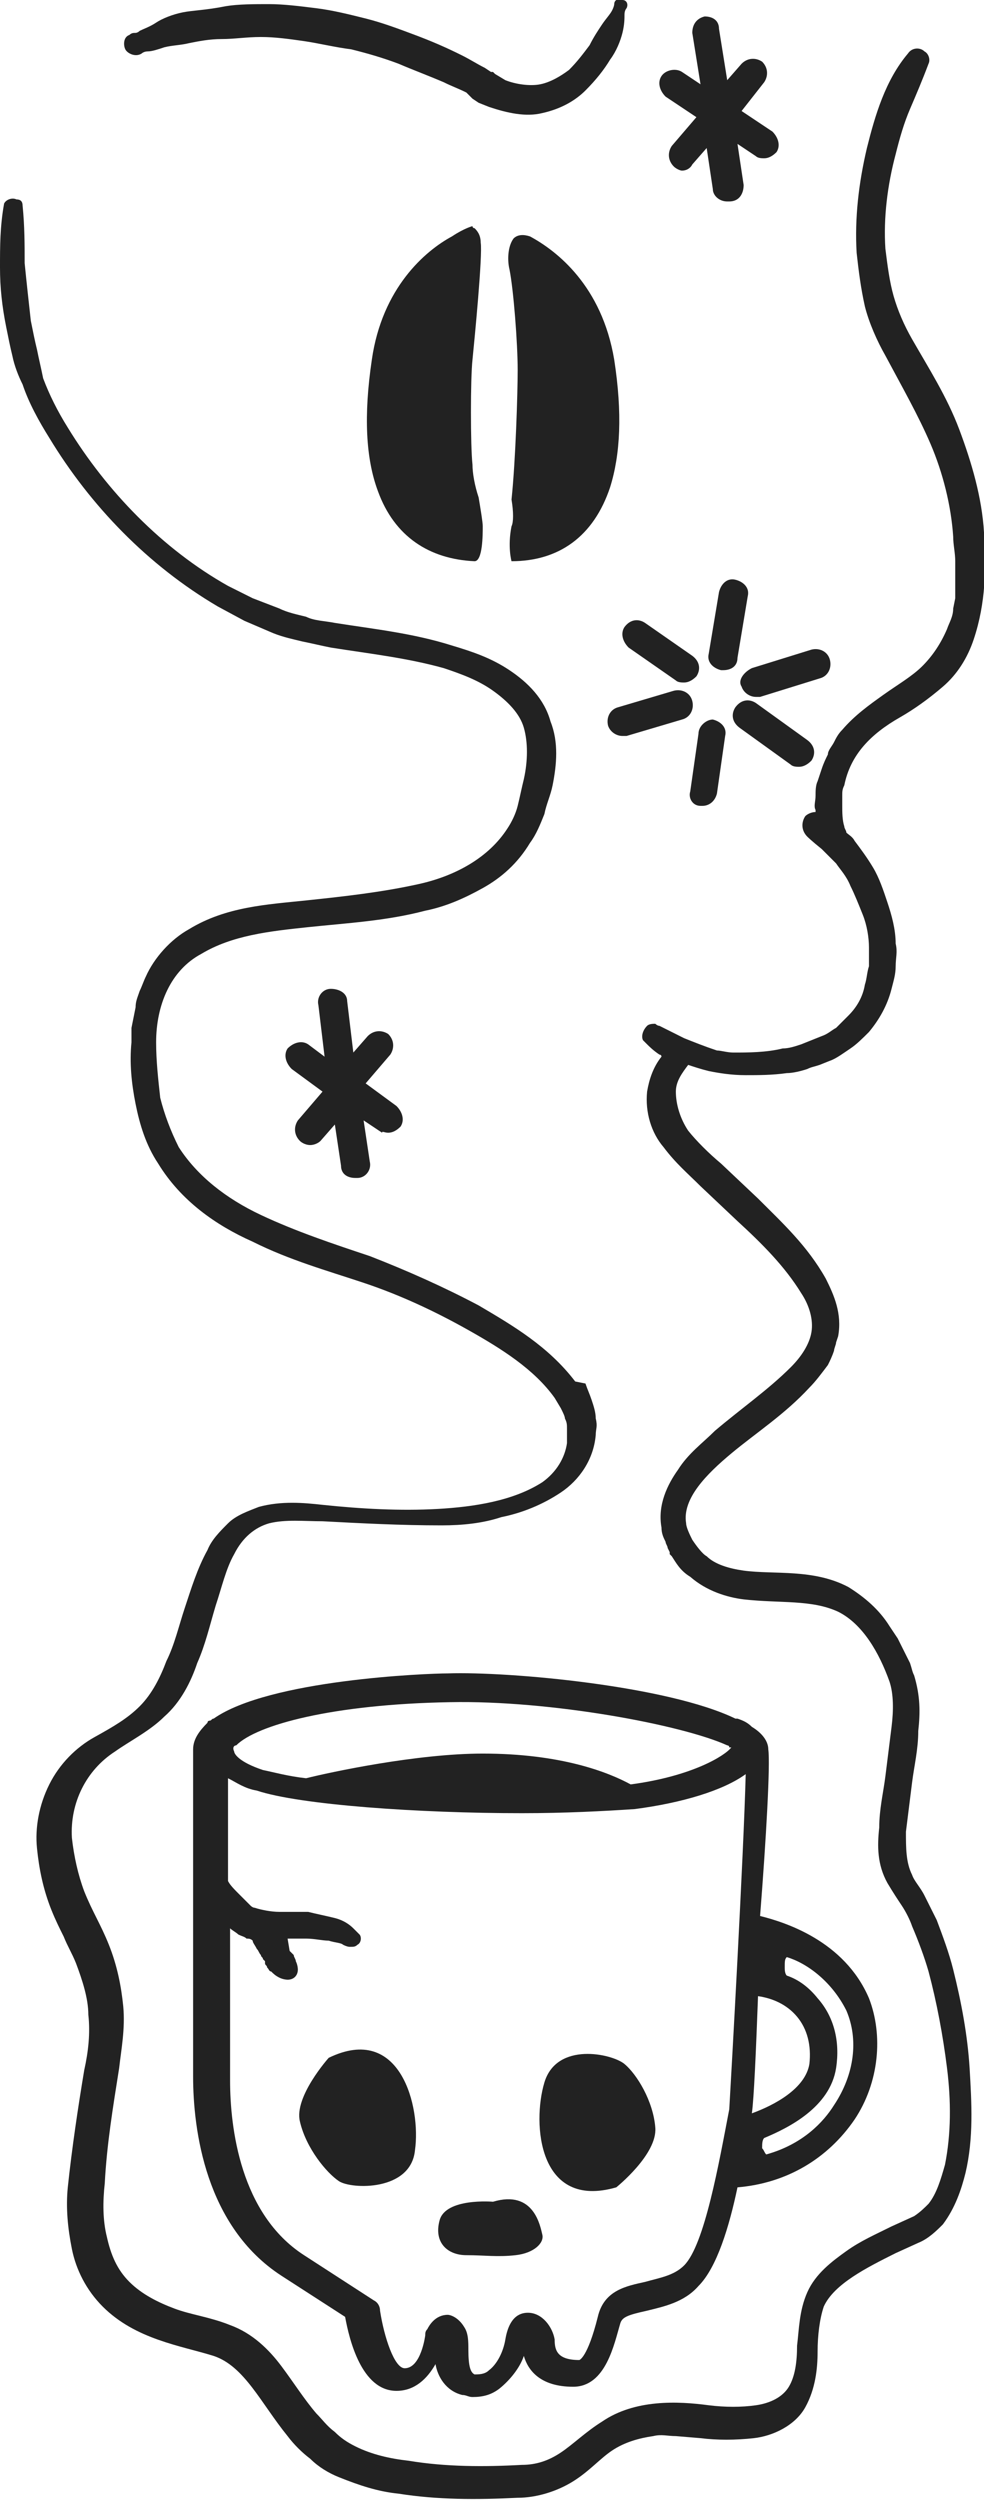 <?xml version="1.0" encoding="utf-8"?>
<!-- Generator: Adobe Illustrator 19.0.0, SVG Export Plug-In . SVG Version: 6.00 Build 0)  -->
<svg version="1.1" id="Layer_1" xmlns="http://www.w3.org/2000/svg" xmlns:xlink="http://www.w3.org/1999/xlink" x="0px" y="0px"
	 viewBox="0 0 47.9 121.6" style="enable-background:new 0 0 47.9 121.6;" xml:space="preserve">
<style type="text/css">
	.st0{fill:none;}
	.st1{fill:#222;}
</style>
<g id="XMLID_228_">
	<path id="XMLID_229_" class="st0" d="M39.4,100.4c0.1-0.9-0.1-1.7-0.6-2.3c-0.4-0.5-1.1-0.9-1.9-1c-0.1,2.7-0.3,5-0.3,5.7
		C37.7,102.4,39.2,101.6,39.4,100.4z"/>
	<path id="XMLID_254_" class="st0" d="M38.2,95.6c0,0.2,0.1,0.3,0.1,0.4c0.6,0.3,1.1,0.6,1.5,1.1c0.8,0.9,1.1,2.2,0.9,3.4
		c-0.3,2-2.3,3-3.5,3.4c-0.1,0.2-0.1,0.4-0.1,0.5c0,0.1,0.1,0.2,0.2,0.3c1.8-0.5,2.8-1.7,3.3-2.4c0.9-1.5,1.1-3.2,0.6-4.6
		c-0.6-1.4-1.8-2.3-2.9-2.7C38.2,95.2,38.1,95.3,38.2,95.6z"/>
	<path id="XMLID_255_" class="st0" d="M11.3,85c0,0.1,0.3,0.5,1.4,0.9c0.5,0.2,1.2,0.3,2.1,0.4c1.1-0.3,5.3-1.1,8.6-1.2
		c3.8,0,6.1,0.9,7.2,1.5c3-0.4,4.6-1.3,4.9-1.8c0,0-0.1,0-0.1,0c0,0-0.1,0-0.1-0.1c-2.1-0.9-8.6-2.2-13.5-2.1
		c-5.8,0.1-9.4,1.1-10.6,1.9C11.3,84.7,11.3,84.8,11.3,85z"/>
	<path id="XMLID_258_" class="st0" d="M25.2,88.3c-5,0-10.8-0.4-12.9-1.1c-0.6-0.2-1-0.4-1.4-0.6c0,1.2,0,3,0,5
		c0.1,0.2,0.3,0.4,0.6,0.7c0.1,0.1,0.2,0.3,0.4,0.4c0.1,0.1,0,0.1,0.1,0.1c0,0,0.1,0.1,0.2,0.1c0.3,0.1,0.8,0.2,1.2,0.2
		c0.2,0,0.4,0,0.7,0c0.2,0,0.5,0,0.7,0c0.5,0,1,0.1,1.3,0.3c0.4,0.1,0.7,0.3,0.9,0.5c0.2,0.2,0.3,0.3,0.3,0.3
		c0.1,0.2,0.1,0.4-0.1,0.5c-0.1,0.1-0.2,0.1-0.3,0.1l-0.1,0c0,0-0.1,0-0.3-0.1c-0.2-0.1-0.4-0.1-0.7-0.2c-0.3,0-0.7-0.1-1.1-0.1
		c-0.2,0-0.4,0-0.7,0c-0.1,0-0.1,0-0.2,0l0.1,0.2l0.1,0.1c0,0,0,0,0,0l0.1,0.1c0,0.1,0.1,0.2,0.1,0.3c0.1,0.2,0.1,0.4,0.1,0.4v0
		c0,0.3-0.2,0.5-0.5,0.5c0,0,0,0,0,0c0,0-0.2,0-0.4-0.1c-0.1-0.1-0.2-0.1-0.4-0.3c-0.1-0.1-0.1-0.1-0.2-0.2c0,0-0.1-0.1-0.1-0.2
		c0,0,0-0.1,0-0.1L12.6,95c0,0-0.1-0.1-0.1-0.2c-0.1-0.1-0.1-0.2-0.2-0.3c-0.1-0.2-0.2-0.3-0.2-0.4c-0.1,0-0.2,0-0.3-0.1
		c-0.1,0-0.3-0.1-0.4-0.2c-0.2-0.1-0.3-0.2-0.4-0.3c0,0,0,0,0,0c0,3.2,0,6.3,0,7.4c0,2.3,0.5,6.5,3.6,8.5l3.4,2.2
		c0.2,0.1,0.3,0.3,0.3,0.5c0.2,1.3,0.7,2.8,1.2,2.8c0,0,0,0,0,0c0.8,0,1-1.6,1-1.6c0-0.1,0-0.2,0.1-0.3c0.1-0.2,0.5-0.7,1-0.7
		c0,0,0,0,0,0c0.2,0,0.6,0.1,0.8,0.6c0.2,0.3,0.2,0.7,0.2,1.1c0,0.7,0.1,1.1,0.3,1.2c0.2,0.1,0.5,0,0.7-0.2c0.4-0.3,0.7-0.9,0.8-1.5
		c0.1-1.1,0.8-1.3,1.1-1.3c0,0,0,0,0,0c0.7,0,1.3,0.8,1.3,1.3c0.1,0.6,0.1,1,1.2,1c0,0,0.4,0,0.9-2.1c0.3-1.2,1.4-1.5,2.3-1.7
		c0.7-0.2,1.4-0.3,1.9-0.8c1-1,1.8-5.1,2-7.6c0.1-1.7,0.7-12.4,0.8-16.3c-1.1,0.8-3,1.4-5.4,1.7C29.2,88.3,27.3,88.3,25.2,88.3z
		 M20.3,104.5c-0.3,2.1-3.1,1.9-3.7,1.5c-0.6-0.4-1.7-1.6-1.9-2.9c-0.3-1.3,1.4-3.1,1.4-3.1C19.5,98.4,20.5,102.5,20.3,104.5z
		 M25.1,109.7c-0.9,0-1.6,0-2.4,0c-0.9,0-1.6-0.6-1.3-1.7c0.3-1.1,2.6-0.9,2.6-0.9c2-0.6,2.4,1.2,2.5,1.6
		C26.5,109.1,26,109.6,25.1,109.7z M30,106.4c-3.8,1.1-4.1-3.1-3.5-5.1c0.6-2,3.3-1.4,3.9-0.9s1.4,1.8,1.4,3.1S30,106.4,30,106.4z"
		/>
</g>
<g id="XMLID_105_">
	<path id="XMLID_106_" class="st1" d="M25.2,121.6C25.2,121.6,25.2,121.6,25.2,121.6C25.1,121.6,25.1,121.6,25.2,121.6L25.2,121.6z"
		/>
	<path id="XMLID_416_" class="st1" d="M46.4,95.8c-0.2-0.8-0.5-1.6-0.8-2.4c-0.2-0.4-0.4-0.8-0.6-1.2c-0.2-0.4-0.5-0.7-0.6-1
		c-0.3-0.6-0.3-1.3-0.3-2.1c0.1-0.8,0.2-1.6,0.3-2.4c0.1-0.8,0.3-1.6,0.3-2.5c0.1-0.9,0.1-1.7-0.2-2.7c-0.1-0.2-0.1-0.3-0.2-0.6
		l-0.3-0.6l-0.3-0.6l-0.4-0.6c-0.5-0.8-1.2-1.4-2-1.9c-1.7-0.9-3.6-0.6-5.1-0.8c-0.7-0.1-1.4-0.3-1.8-0.7c-0.2-0.1-0.5-0.5-0.7-0.8
		c-0.1-0.2-0.3-0.6-0.3-0.8c-0.2-1.2,1-2.4,2.2-3.4c1.2-1,2.6-1.9,3.8-3.2c0.3-0.3,0.6-0.7,0.9-1.1c0.1-0.2,0.2-0.4,0.3-0.7
		c0-0.1,0.1-0.3,0.1-0.4l0.1-0.3c0.2-1.1-0.2-2-0.6-2.8c-0.9-1.6-2.1-2.7-3.3-3.9l-1.8-1.7c-0.6-0.5-1.2-1.1-1.6-1.6
		c-0.4-0.6-0.6-1.3-0.6-1.9c0-0.5,0.3-0.9,0.6-1.3c0.3,0.1,0.6,0.2,1,0.3c0.5,0.1,1.1,0.2,1.8,0.2c0.6,0,1.3,0,2-0.1
		c0.3,0,0.7-0.1,1-0.2c0.2-0.1,0.3-0.1,0.6-0.2l0.5-0.2c0.3-0.1,0.7-0.4,1-0.6c0.3-0.2,0.6-0.5,0.9-0.8c0.5-0.6,0.9-1.3,1.1-2.1
		c0.1-0.4,0.2-0.7,0.2-1.1c0-0.4,0.1-0.7,0-1.1c0-0.7-0.2-1.4-0.4-2c-0.2-0.6-0.4-1.2-0.7-1.7c-0.3-0.5-0.6-0.9-0.9-1.3
		c-0.1-0.2-0.3-0.3-0.4-0.4c0-0.1-0.1-0.2-0.1-0.3c-0.1-0.3-0.1-0.7-0.1-1c0-0.2,0-0.3,0-0.5c0-0.2,0-0.3,0.1-0.5
		c0.3-1.5,1.3-2.5,2.7-3.3c0.7-0.4,1.4-0.9,2.1-1.5c0.7-0.6,1.2-1.4,1.5-2.3c0.6-1.8,0.6-3.5,0.5-5.2c-0.1-1.7-0.6-3.4-1.2-5
		c-0.6-1.6-1.5-3-2.3-4.4c-0.4-0.7-0.7-1.4-0.9-2.1c-0.2-0.7-0.3-1.5-0.4-2.3c-0.1-1.5,0.1-3.1,0.5-4.6c0.2-0.8,0.4-1.5,0.7-2.2
		c0.3-0.7,0.6-1.4,0.9-2.2c0.1-0.2,0-0.5-0.2-0.6c-0.2-0.2-0.6-0.2-0.8,0.1l0,0c-1.1,1.3-1.6,3-2,4.6c-0.4,1.7-0.6,3.4-0.5,5.1
		c0.1,0.9,0.2,1.7,0.4,2.6c0.2,0.8,0.6,1.7,1,2.4c0.8,1.5,1.6,2.9,2.2,4.3c0.6,1.4,1,3,1.1,4.5c0,0.4,0.1,0.8,0.1,1.2l0,0.6l0,0.6
		l0,0.6l-0.1,0.5c0,0.4-0.2,0.7-0.3,1c-0.3,0.7-0.7,1.3-1.2,1.8c-0.5,0.5-1.2,0.9-1.9,1.4c-0.7,0.5-1.4,1-2,1.7
		c-0.2,0.2-0.3,0.4-0.4,0.6c-0.1,0.2-0.3,0.4-0.3,0.6c-0.1,0.2-0.2,0.4-0.3,0.7l-0.2,0.6c-0.1,0.2-0.1,0.5-0.1,0.7
		c0,0.3-0.1,0.5,0,0.7c0,0,0,0,0,0.1c-0.2,0-0.4,0.1-0.5,0.2c-0.2,0.3-0.2,0.7,0.1,1l0,0l0,0c0,0,0.2,0.2,0.7,0.6
		c0,0,0.1,0.1,0.1,0.1c0.2,0.2,0.4,0.4,0.6,0.6c0.2,0.3,0.5,0.6,0.7,1.1c0.2,0.4,0.4,0.9,0.6,1.4c0.2,0.5,0.3,1.1,0.3,1.6
		c0,0.3,0,0.6,0,0.9c-0.1,0.3-0.1,0.6-0.2,0.9c-0.1,0.6-0.4,1.1-0.8,1.5c-0.2,0.2-0.4,0.4-0.6,0.6c0,0,0,0,0,0
		c-0.2,0.1-0.4,0.3-0.7,0.4l-0.5,0.2L39,50.8c-0.3,0.1-0.6,0.2-0.9,0.2c-0.8,0.2-1.7,0.2-2.4,0.2c-0.3,0-0.6-0.1-0.8-0.1
		c-0.6-0.2-1.1-0.4-1.6-0.6c-0.2-0.1-0.4-0.2-0.6-0.3c-0.2-0.1-0.4-0.2-0.6-0.3c-0.1,0-0.2-0.1-0.2-0.1c0,0,0,0,0,0
		c-0.1,0-0.3,0-0.4,0.1c-0.2,0.2-0.3,0.5-0.2,0.7c0,0,0.1,0.1,0.2,0.2c0.1,0.1,0.3,0.3,0.6,0.5c0,0,0.1,0,0.1,0.1
		c-0.4,0.5-0.6,1.1-0.7,1.7c-0.1,1,0.2,2,0.8,2.7c0.6,0.8,1.2,1.3,1.8,1.9l1.8,1.7c1.2,1.1,2.3,2.2,3.1,3.5c0.4,0.6,0.6,1.3,0.5,1.9
		c-0.1,0.6-0.5,1.2-1,1.7c-1.1,1.1-2.4,2-3.7,3.1c-0.6,0.6-1.3,1.1-1.8,1.9c-0.5,0.7-1,1.7-0.8,2.8c0,0.3,0.1,0.5,0.2,0.7
		c0,0.1,0.1,0.2,0.1,0.3l0.1,0.2l0,0.1c0,0,0.1,0.1,0.1,0.1l0,0c0.2,0.3,0.4,0.7,0.9,1c0.8,0.7,1.8,1,2.6,1.1c1.8,0.2,3.3,0,4.6,0.6
		c1.2,0.6,2,2,2.5,3.4c0.2,0.6,0.2,1.4,0.1,2.2c-0.1,0.8-0.2,1.6-0.3,2.4c-0.1,0.8-0.3,1.6-0.3,2.5c-0.1,0.9-0.1,1.8,0.4,2.7
		c0.3,0.5,0.5,0.8,0.7,1.1c0.2,0.3,0.4,0.7,0.5,1c0.3,0.7,0.6,1.5,0.8,2.2c0.4,1.5,0.7,3.1,0.9,4.7c0.2,1.6,0.2,3.2-0.1,4.7
		c-0.2,0.7-0.4,1.4-0.8,1.9c-0.2,0.2-0.4,0.4-0.7,0.6l-1.1,0.5c-0.8,0.4-1.5,0.7-2.2,1.2c-0.7,0.5-1.5,1.1-1.9,2
		c-0.4,0.9-0.4,1.8-0.5,2.6c0,0.8-0.1,1.5-0.4,2c-0.3,0.5-0.9,0.8-1.6,0.9c-0.7,0.1-1.5,0.1-2.3,0c-1.5-0.2-3.6-0.3-5.2,0.8
		c-0.8,0.5-1.4,1.1-2,1.5c-0.6,0.4-1.2,0.6-1.9,0.6l0,0l0,0c-1.8,0.1-3.7,0.1-5.5-0.2c-0.9-0.1-1.8-0.3-2.6-0.7
		c-0.4-0.2-0.7-0.4-1-0.7c-0.4-0.3-0.6-0.6-0.9-0.9c-0.6-0.7-1.1-1.5-1.7-2.3c-0.6-0.8-1.4-1.6-2.5-2c-1-0.4-1.9-0.5-2.7-0.8
		c-0.8-0.3-1.6-0.7-2.2-1.3c-0.6-0.6-0.9-1.3-1.1-2.2c-0.2-0.8-0.2-1.7-0.1-2.6c0.1-1.9,0.4-3.7,0.7-5.6c0.1-0.9,0.3-1.9,0.2-3
		c-0.1-1-0.3-2-0.7-3c-0.2-0.5-0.4-0.9-0.6-1.3c-0.2-0.4-0.4-0.8-0.6-1.3c-0.3-0.8-0.5-1.7-0.6-2.6c-0.1-1.7,0.7-3.3,2.1-4.2
		c0.7-0.5,1.7-1,2.4-1.7c0.8-0.7,1.3-1.7,1.6-2.6c0.4-0.9,0.6-1.8,0.9-2.8c0.3-0.9,0.5-1.8,0.9-2.5c0.4-0.8,1-1.3,1.7-1.5
		c0.8-0.2,1.7-0.1,2.6-0.1c1.9,0.1,3.8,0.2,5.8,0.2c1,0,2-0.1,2.9-0.4c1-0.2,2-0.6,2.9-1.2c0.9-0.6,1.6-1.6,1.7-2.8
		c0-0.3,0.1-0.4,0-0.8c0-0.3-0.1-0.6-0.2-0.9c-0.1-0.3-0.2-0.5-0.3-0.8L28,67.2c-1.3-1.7-3-2.7-4.7-3.7c-1.7-0.9-3.5-1.7-5.3-2.4
		c-1.8-0.6-3.6-1.2-5.3-2c-1.7-0.8-3.1-1.9-4-3.3c-0.4-0.8-0.7-1.6-0.9-2.4c-0.1-0.9-0.2-1.8-0.2-2.7c0-1.8,0.7-3.5,2.2-4.3
		c1.5-0.9,3.3-1.1,5.2-1.3c1.9-0.2,3.8-0.3,5.7-0.8c1-0.2,1.9-0.6,2.8-1.1c0.9-0.5,1.7-1.2,2.3-2.2c0.3-0.4,0.5-0.9,0.7-1.4
		c0.1-0.5,0.3-0.9,0.4-1.4c0.2-1,0.3-2.1-0.1-3.1c-0.3-1.1-1.1-1.9-2-2.5c-0.9-0.6-1.8-0.9-2.8-1.2c-1.9-0.6-3.8-0.8-5.7-1.1
		c-0.5-0.1-1-0.1-1.4-0.3c-0.4-0.1-0.9-0.2-1.3-0.4l-1.3-0.5l-1.2-0.6c-3.2-1.8-5.9-4.6-7.8-7.7c-0.5-0.8-0.9-1.6-1.2-2.4
		C2,17.9,1.9,17.5,1.8,17c-0.1-0.4-0.2-0.9-0.3-1.4c-0.1-0.9-0.2-1.8-0.3-2.8c0-0.9,0-1.8-0.1-2.8l0,0c0-0.2-0.1-0.3-0.3-0.3
		c-0.2-0.1-0.5,0-0.6,0.2C0,11,0,12,0,13c0,1,0.1,1.9,0.3,2.9c0.1,0.5,0.2,1,0.3,1.4c0.1,0.5,0.3,1,0.5,1.4c0.3,0.9,0.8,1.8,1.3,2.6
		c2,3.3,4.8,6.2,8.2,8.2l1.3,0.7l1.4,0.6c0.5,0.2,1,0.3,1.4,0.4c0.5,0.1,0.9,0.2,1.4,0.3c1.9,0.3,3.7,0.5,5.5,1
		c0.9,0.3,1.7,0.6,2.4,1.1c0.7,0.5,1.3,1.1,1.5,1.8c0.2,0.7,0.2,1.6,0,2.5c-0.1,0.4-0.2,0.9-0.3,1.3c-0.1,0.4-0.3,0.8-0.5,1.1
		c-0.9,1.4-2.5,2.3-4.3,2.7c-1.8,0.4-3.6,0.6-5.5,0.8c-1.9,0.2-3.9,0.3-5.7,1.4c-0.9,0.5-1.7,1.4-2.1,2.3c-0.1,0.2-0.2,0.5-0.3,0.7
		c-0.1,0.3-0.2,0.5-0.2,0.8L6.4,50c0,0.3,0,0.5,0,0.7c-0.1,1,0,2,0.2,3c0.2,1,0.5,2,1.1,2.9c1.1,1.8,2.8,3,4.6,3.8
		c1.8,0.9,3.6,1.4,5.4,2c1.8,0.6,3.5,1.4,5.1,2.3c1.6,0.9,3.2,1.9,4.2,3.3l0.3,0.5c0.1,0.2,0.2,0.4,0.2,0.5c0.1,0.2,0.1,0.3,0.1,0.5
		c0,0.1,0,0.2,0,0.3l0,0.4c-0.1,0.7-0.5,1.4-1.2,1.9c-1.4,0.9-3.3,1.2-5.1,1.3c-1.8,0.1-3.7,0-5.6-0.2c-0.9-0.1-2-0.2-3.1,0.1
		c-0.5,0.2-1.1,0.4-1.5,0.8c-0.4,0.4-0.8,0.8-1,1.3c-0.5,0.9-0.8,1.9-1.1,2.8c-0.3,0.9-0.5,1.8-0.9,2.6c-0.3,0.8-0.7,1.6-1.3,2.2
		c-0.6,0.6-1.3,1-2.2,1.5c-0.9,0.5-1.7,1.3-2.2,2.3c-0.5,1-0.7,2.1-0.6,3.1c0.1,1,0.3,2,0.7,3c0.2,0.5,0.4,0.9,0.6,1.3
		c0.2,0.5,0.4,0.8,0.6,1.3c0.3,0.8,0.6,1.7,0.6,2.5c0.1,0.9,0,1.8-0.2,2.7c-0.3,1.8-0.6,3.8-0.8,5.7c-0.1,1,0,2,0.2,3
		c0.2,1,0.7,2,1.5,2.8c1.6,1.6,3.8,1.9,5.4,2.4c1.5,0.5,2.3,2.3,3.6,3.9c0.3,0.4,0.7,0.8,1.1,1.1c0.4,0.4,0.9,0.7,1.4,0.9
		c1,0.4,1.9,0.7,2.9,0.8c1.9,0.3,3.8,0.3,5.8,0.2c0.9,0,1.9-0.3,2.7-0.8c0.8-0.5,1.3-1.1,1.9-1.5c0.6-0.4,1.3-0.6,2-0.7
		c0.4-0.1,0.7,0,1.1,0l1.2,0.1c0.8,0.1,1.7,0.1,2.6,0c0.9-0.1,2-0.6,2.5-1.5c0.5-0.9,0.6-1.9,0.6-2.7c0-0.8,0.1-1.6,0.3-2.2
		c0.5-1.1,2.1-1.9,3.5-2.6l1.1-0.5c0.5-0.2,0.9-0.6,1.2-0.9c0.6-0.8,0.9-1.7,1.1-2.5c0.4-1.7,0.3-3.4,0.2-5.1
		C47.1,99,46.8,97.4,46.4,95.8z"/>
	<path id="XMLID_417_" class="st1" d="M6.9,2.6c0,0,0.1-0.1,0.3-0.1c0.2,0,0.5-0.1,0.8-0.2c0.4-0.1,0.8-0.1,1.2-0.2
		c0.5-0.1,1-0.2,1.6-0.2c0.6,0,1.2-0.1,1.9-0.1c0.7,0,1.4,0.1,2.1,0.2c0.7,0.1,1.5,0.3,2.3,0.4c0.8,0.2,1.5,0.4,2.3,0.7
		c0.7,0.3,1.5,0.6,2.2,0.9c0.4,0.2,0.7,0.3,1.1,0.5L23,4.8L23.3,5l0.5,0.2c0.9,0.3,1.8,0.5,2.6,0.3c0.9-0.2,1.6-0.6,2.1-1.1
		c0.5-0.5,0.9-1,1.2-1.5C30,2.5,30.2,2,30.3,1.6c0.1-0.4,0.1-0.7,0.1-0.9c0-0.2,0.1-0.3,0.1-0.3l0,0c0.1-0.2,0-0.4-0.2-0.4
		c-0.2-0.1-0.4,0-0.4,0.2l0,0c0,0,0,0.1-0.1,0.3c-0.1,0.2-0.3,0.4-0.5,0.7c-0.2,0.3-0.4,0.6-0.6,1c-0.3,0.4-0.6,0.8-1,1.2
		c-0.4,0.3-0.9,0.6-1.4,0.7c-0.5,0.1-1.2,0-1.7-0.2l-0.5-0.3l-0.1-0.1l-0.1,0l-0.3-0.2c-0.4-0.2-0.7-0.4-1.1-0.6
		c-0.8-0.4-1.5-0.7-2.3-1c-0.8-0.3-1.6-0.6-2.4-0.8c-0.8-0.2-1.6-0.4-2.4-0.5c-0.8-0.1-1.6-0.2-2.3-0.2c-0.7,0-1.5,0-2.1,0.1
		C10,0.5,9.4,0.5,8.9,0.6c-0.5,0.1-1,0.3-1.3,0.5C7.3,1.3,7,1.4,6.8,1.5C6.7,1.6,6.6,1.6,6.6,1.6c-0.1,0-0.2,0-0.3,0.1
		C6,1.8,6,2.2,6.1,2.4S6.6,2.8,6.9,2.6z"/>
	<path id="XMLID_418_" class="st1" d="M23.4,11.8c0-0.4-0.2-0.6-0.3-0.7C23,11.1,23,11,23,11s-0.4,0.1-1,0.5c-1.3,0.7-3.4,2.5-3.9,6
		c-0.4,2.7-0.3,4.8,0.3,6.4c0.8,2.2,2.5,3.3,4.7,3.4c0.4,0,0.4-1.3,0.4-1.7c0-0.2-0.1-0.8-0.2-1.4C23.1,23.6,23,23,23,22.6
		c-0.1-0.9-0.1-4.2,0-5.1C23.1,16.5,23.5,12.4,23.4,11.8z"/>
	<path id="XMLID_419_" class="st1" d="M24.9,25.6c-0.2,1,0,1.7,0,1.7c2.3,0,4-1.2,4.8-3.6c0.5-1.6,0.6-3.6,0.2-6.2
		c-0.6-3.6-2.8-5.3-4.1-6c-0.3-0.1-0.6-0.1-0.8,0.1c-0.3,0.4-0.3,1.1-0.2,1.5l0,0c0.2,1,0.4,3.6,0.4,4.9c0,1.1-0.1,4.4-0.3,6.3
		C25,24.9,25,25.4,24.9,25.6z"/>
	<path id="XMLID_422_" class="st1" d="M37.4,85.1c0-0.4-0.3-0.8-0.8-1.1c-0.2-0.2-0.4-0.3-0.7-0.4c0,0,0,0-0.1,0
		c-3.3-1.6-11-2.3-14-2.2c-1,0-8.7,0.3-11.4,2.2c-0.1,0-0.1,0.1-0.2,0.1c0,0-0.1,0-0.1,0.1c0,0,0,0,0,0c-0.4,0.4-0.7,0.8-0.7,1.3
		c0,0.1,0,3.2,0,6.6c0,0,0,0,0,0.1c0,3.8,0,8,0,9.2c0,2.6,0.6,7.3,4.3,9.7l3.1,2c0.2,1.1,0.8,3.6,2.5,3.6c0,0,0,0,0,0
		c0.9,0,1.5-0.6,1.9-1.3c0.1,0.6,0.5,1.3,1.3,1.5c0.2,0,0.3,0.1,0.5,0.1c0.5,0,0.9-0.1,1.3-0.4c0.5-0.4,1-1,1.2-1.6
		c0.2,0.7,0.8,1.5,2.4,1.5c1.6,0,2-2.1,2.3-3.1c0.1-0.3,0.4-0.4,1.3-0.6c0.8-0.2,1.8-0.4,2.5-1.2c0.9-0.9,1.5-2.9,1.9-4.8
		c2.4-0.2,4.4-1.4,5.7-3.3c1.2-1.8,1.4-4.1,0.7-5.9c-1.2-2.8-4.1-3.7-5.3-4C37.3,89.4,37.5,85.8,37.4,85.1z M36.6,102.8
		c0.1-0.7,0.2-3,0.3-5.7c0.7,0.1,1.4,0.4,1.9,1c0.5,0.6,0.7,1.4,0.6,2.3C39.2,101.6,37.7,102.4,36.6,102.8z M21.9,82.8
		c4.9-0.1,11.3,1.1,13.5,2.1c0,0,0.1,0,0.1,0.1c0,0,0.1,0,0.1,0c0,0,0,0,0,0c-0.3,0.4-1.9,1.4-4.9,1.8c-1.1-0.6-3.4-1.5-7.2-1.5
		c-3.2,0-7.4,0.9-8.6,1.2c-0.9-0.1-1.6-0.3-2.1-0.4c-1.2-0.4-1.4-0.8-1.4-0.9c-0.1-0.2,0-0.3,0.1-0.3C12.5,83.9,16.2,82.9,21.9,82.8
		z M33.3,110.2c-0.5,0.5-1.2,0.6-1.9,0.8c-0.9,0.2-2,0.4-2.3,1.7c-0.5,2-0.9,2.1-0.9,2.1c-1.1,0-1.2-0.5-1.2-1
		c-0.1-0.6-0.6-1.3-1.3-1.3c0,0,0,0,0,0c-0.3,0-0.9,0.1-1.1,1.3c-0.1,0.6-0.4,1.2-0.8,1.5c-0.2,0.2-0.5,0.2-0.7,0.2
		c-0.2-0.1-0.3-0.4-0.3-1.2c0-0.4,0-0.8-0.2-1.1c-0.3-0.5-0.7-0.6-0.8-0.6c0,0,0,0,0,0c-0.6,0-0.9,0.5-1,0.7
		c-0.1,0.1-0.1,0.2-0.1,0.3c0,0-0.2,1.6-1,1.6c0,0,0,0,0,0c-0.5,0-1-1.5-1.2-2.8c0-0.2-0.1-0.4-0.3-0.5l-3.4-2.2
		c-3.1-2-3.6-6.2-3.6-8.5c0-1.1,0-4.2,0-7.4c0,0,0,0,0,0c0.1,0.1,0.3,0.2,0.4,0.3c0.2,0.1,0.3,0.1,0.4,0.2c0.1,0,0.2,0,0.3,0.1
		c0,0.1,0.1,0.2,0.2,0.4c0.1,0.1,0.1,0.2,0.2,0.3c0,0.1,0.1,0.1,0.1,0.2l0.1,0.1c0,0,0,0.1,0,0.1c0,0.1,0.1,0.1,0.1,0.2
		c0.1,0.1,0.1,0.2,0.2,0.2c0.1,0.1,0.2,0.2,0.4,0.3c0.2,0.1,0.4,0.1,0.4,0.1c0,0,0,0,0,0c0.3,0,0.5-0.2,0.5-0.5v0c0,0,0-0.2-0.1-0.4
		c0-0.1-0.1-0.2-0.1-0.3l-0.1-0.1c0,0,0,0,0,0l-0.1-0.1L14,94.3c0.1,0,0.1,0,0.2,0c0.2,0,0.5,0,0.7,0c0.4,0,0.8,0.1,1.1,0.1
		c0.3,0.1,0.6,0.1,0.7,0.2c0.2,0.1,0.3,0.1,0.3,0.1l0.1,0c0.1,0,0.2,0,0.3-0.1c0.2-0.1,0.2-0.4,0.1-0.5c0,0-0.1-0.1-0.3-0.3
		c-0.2-0.2-0.5-0.4-0.9-0.5c-0.4-0.1-0.9-0.2-1.3-0.3c-0.3,0-0.5,0-0.7,0c-0.2,0-0.4,0-0.7,0c-0.4,0-0.9-0.1-1.2-0.2
		c-0.1,0-0.2-0.1-0.2-0.1c0,0,0,0-0.1-0.1c-0.1-0.1-0.3-0.3-0.4-0.4c-0.3-0.3-0.5-0.5-0.6-0.7c0-2,0-3.8,0-5
		c0.4,0.2,0.8,0.5,1.4,0.6c2.1,0.7,7.9,1.1,12.9,1.1c2.1,0,4-0.1,5.5-0.2c2.3-0.3,4.3-0.9,5.4-1.7c-0.1,3.9-0.7,14.6-0.8,16.3
		C35,105.2,34.3,109.2,33.3,110.2z M41.2,97.8c0.6,1.4,0.4,3.1-0.6,4.6c-0.5,0.8-1.5,1.9-3.3,2.4c-0.1-0.1-0.1-0.2-0.2-0.3
		c0-0.2,0-0.4,0.1-0.5c1.2-0.5,3.2-1.5,3.5-3.4c0.2-1.3-0.1-2.5-0.9-3.4c-0.4-0.5-0.9-0.9-1.5-1.1c-0.1-0.1-0.1-0.3-0.1-0.4
		c0-0.3,0-0.4,0.1-0.5C39.3,95.5,40.5,96.4,41.2,97.8z"/>
	<path id="XMLID_427_" class="st1" d="M24,107.1c0,0-2.3-0.2-2.6,0.9c-0.3,1.1,0.4,1.7,1.3,1.7c0.9,0,1.5,0.1,2.4,0s1.4-0.6,1.3-1
		C26.3,108.3,26,106.5,24,107.1z"/>
	<path id="XMLID_428_" class="st1" d="M16,100.1c0,0-1.7,1.9-1.4,3.1c0.3,1.3,1.3,2.5,1.9,2.9c0.6,0.4,3.5,0.5,3.7-1.5
		C20.5,102.5,19.5,98.4,16,100.1z"/>
	<path id="XMLID_429_" class="st1" d="M30.4,100.4c-0.6-0.5-3.3-1.1-3.9,0.9c-0.6,2-0.3,6.2,3.5,5.1c0,0,2-1.6,1.9-2.9
		S31,100.9,30.4,100.4z"/>
	<path id="XMLID_430_" class="st1" d="M35.9,32l0.5-3c0.1-0.4-0.2-0.7-0.6-0.8c-0.4-0.1-0.7,0.2-0.8,0.6l-0.5,3
		c-0.1,0.4,0.2,0.7,0.6,0.8c0,0,0.1,0,0.1,0C35.6,32.6,35.9,32.4,35.9,32z"/>
	<path id="XMLID_431_" class="st1" d="M34.1,39.2c0,0,0.1,0,0.1,0c0.3,0,0.6-0.2,0.7-0.6l0.4-2.8c0.1-0.4-0.2-0.7-0.6-0.8
		C34.4,35,34,35.3,34,35.7l-0.4,2.8C33.5,38.8,33.7,39.2,34.1,39.2z"/>
	<path id="XMLID_432_" class="st1" d="M36.1,33.4c0.1,0.3,0.4,0.5,0.7,0.5c0.1,0,0.1,0,0.2,0l2.9-0.9c0.4-0.1,0.6-0.5,0.5-0.9
		c-0.1-0.4-0.5-0.6-0.9-0.5l-2.9,0.9C36.2,32.7,35.9,33.1,36.1,33.4z"/>
	<path id="XMLID_433_" class="st1" d="M33.7,34.1c-0.1-0.4-0.5-0.6-0.9-0.5l-2.7,0.8c-0.4,0.1-0.6,0.5-0.5,0.9
		c0.1,0.3,0.4,0.5,0.7,0.5c0.1,0,0.1,0,0.2,0l2.7-0.8C33.6,34.9,33.8,34.5,33.7,34.1z"/>
	<path id="XMLID_434_" class="st1" d="M38.5,37.2c0.1,0.1,0.3,0.1,0.4,0.1c0.2,0,0.4-0.1,0.6-0.3c0.2-0.3,0.2-0.7-0.2-1l-2.5-1.8
		c-0.3-0.2-0.7-0.2-1,0.2c-0.2,0.3-0.2,0.7,0.2,1L38.5,37.2z"/>
	<path id="XMLID_435_" class="st1" d="M30.6,31.5l2.3,1.6c0.1,0.1,0.3,0.1,0.4,0.1c0.2,0,0.4-0.1,0.6-0.3c0.2-0.3,0.2-0.7-0.2-1
		l-2.3-1.6c-0.3-0.2-0.7-0.2-1,0.2C30.2,30.8,30.3,31.2,30.6,31.5z"/>
	<path id="XMLID_436_" class="st1" d="M33.9,5.7l-1.2,1.4c-0.2,0.3-0.2,0.7,0.1,1c0.1,0.1,0.3,0.2,0.4,0.2c0.2,0,0.4-0.1,0.5-0.3
		l0.7-0.8l0.3,2c0,0.3,0.3,0.6,0.7,0.6c0,0,0.1,0,0.1,0C36,9.8,36.2,9.4,36.2,9l-0.3-2l0.9,0.6c0.1,0.1,0.3,0.1,0.4,0.1
		c0.2,0,0.4-0.1,0.6-0.3c0.2-0.3,0.1-0.7-0.2-1l-1.5-1L37.2,4c0.2-0.3,0.2-0.7-0.1-1c-0.3-0.2-0.7-0.2-1,0.1l-0.7,0.8l-0.4-2.5
		C35,1,34.7,0.8,34.3,0.8c-0.4,0.1-0.6,0.4-0.6,0.8l0.4,2.5l-0.9-0.6c-0.3-0.2-0.8-0.1-1,0.2c-0.2,0.3-0.1,0.7,0.2,1L33.9,5.7z"/>
	<path id="XMLID_437_" class="st1" d="M18.9,55.1c0.2,0,0.4-0.1,0.6-0.3c0.2-0.3,0.1-0.7-0.2-1l-1.5-1.1l1.2-1.4
		c0.2-0.3,0.2-0.7-0.1-1c-0.3-0.2-0.7-0.2-1,0.1l-0.7,0.8l-0.3-2.5c0-0.4-0.4-0.6-0.8-0.6c-0.4,0-0.7,0.4-0.6,0.8l0.3,2.5L15,50.8
		c-0.3-0.2-0.7-0.1-1,0.2c-0.2,0.3-0.1,0.7,0.2,1l1.5,1.1l-1.2,1.4c-0.2,0.3-0.2,0.7,0.1,1c0.1,0.1,0.3,0.2,0.5,0.2
		c0.2,0,0.4-0.1,0.5-0.2l0.7-0.8l0.3,2c0,0.4,0.3,0.6,0.7,0.6c0,0,0.1,0,0.1,0c0.4,0,0.7-0.4,0.6-0.8l-0.3-2l0.9,0.6
		C18.6,55,18.7,55.1,18.9,55.1z"/>
</g>
</svg>
